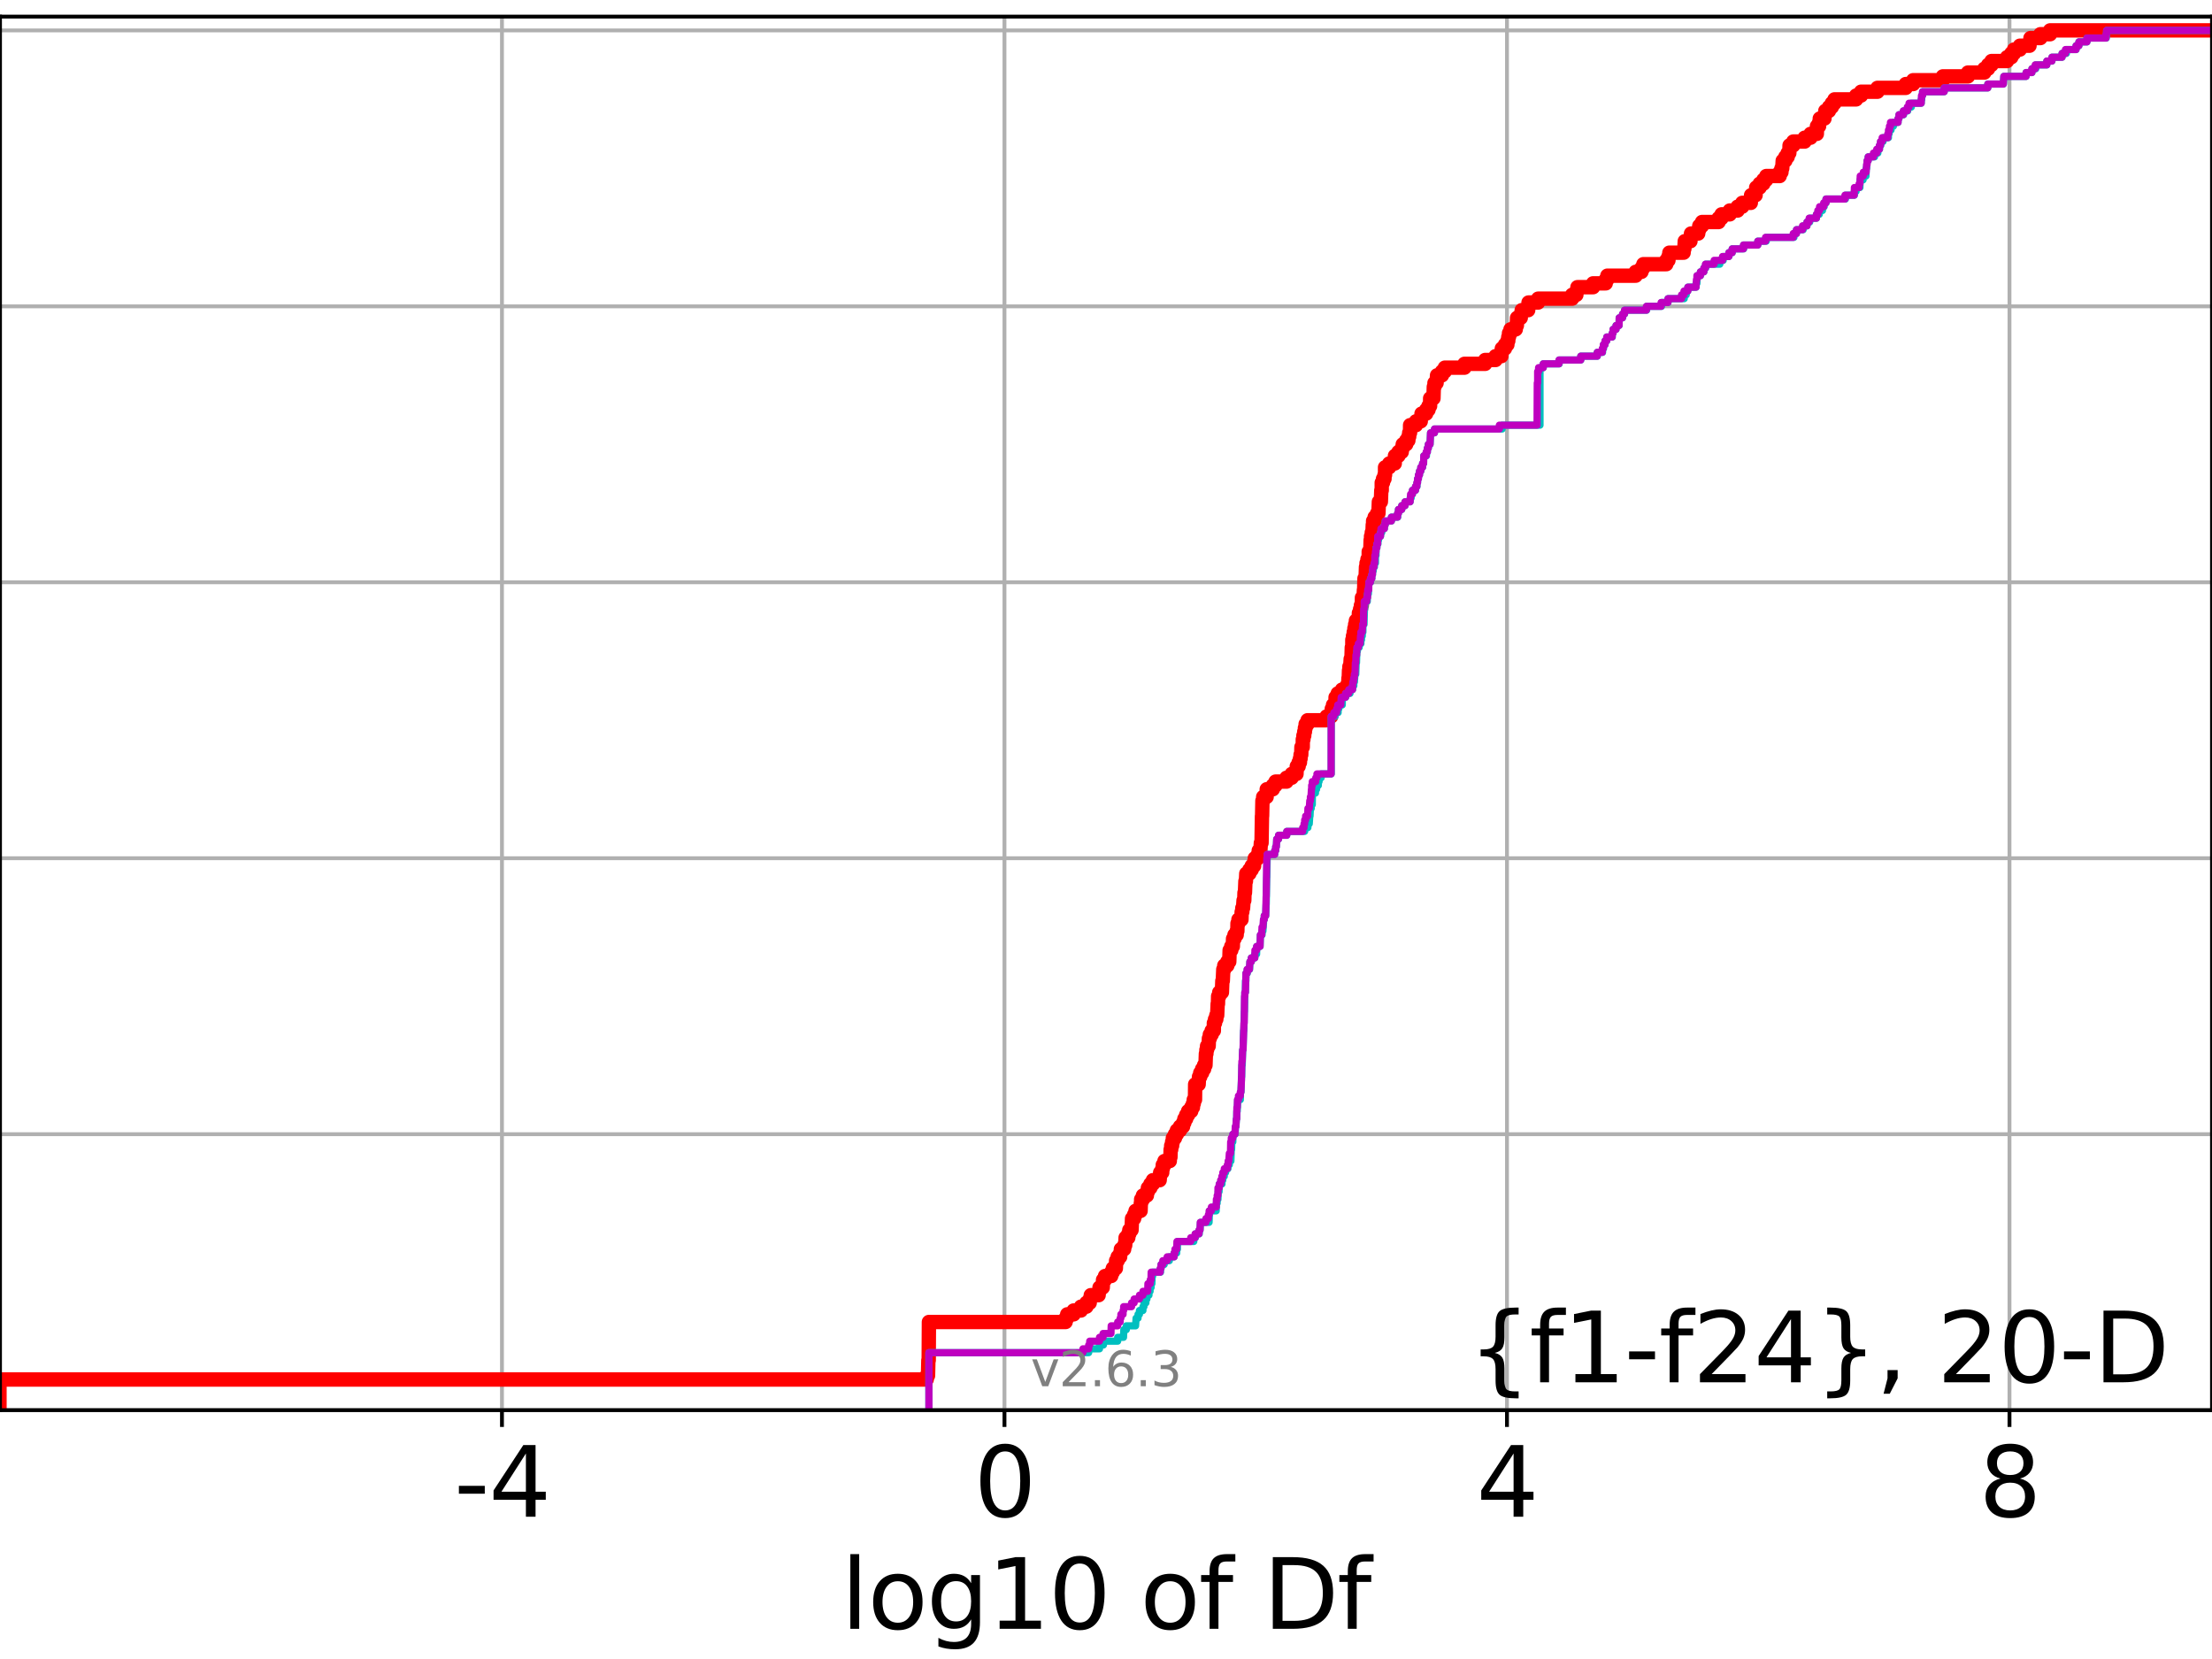 <?xml version="1.0" encoding="utf-8" standalone="no"?>
<!DOCTYPE svg PUBLIC "-//W3C//DTD SVG 1.1//EN"
  "http://www.w3.org/Graphics/SVG/1.1/DTD/svg11.dtd">
<svg xmlns:xlink="http://www.w3.org/1999/xlink" width="460.8pt" height="345.6pt" viewBox="0 0 460.8 345.6" xmlns="http://www.w3.org/2000/svg" version="1.1">
 <defs>
  <style type="text/css">*{stroke-linejoin: round; stroke-linecap: butt}</style>
 </defs>
 <g id="figure_1">
  <g id="patch_1">
   <path d="M 0 345.6 
L 460.8 345.6 
L 460.8 0 
L 0 0 
z
" style="fill: #ffffff"/>
  </g>
  <g id="axes_1">
   <g id="patch_2">
    <path d="M 0 293.76 
L 460.8 293.76 
L 460.8 3.456 
L 0 3.456 
z
" style="fill: #ffffff"/>
   </g>
   <g id="matplotlib.axis_1">
    <g id="xtick_1">
     <g id="line2d_1">
      <path d="M 104.568 293.76 
L 104.568 3.456 
" clip-path="url(#p7abfd3ec50)" style="fill: none; stroke: #b0b0b0; stroke-width: 0.8; stroke-linecap: square"/>
     </g>
     <g id="line2d_2">
      <defs>
       <path id="m4c95dec7f3" d="M 0 0 
L 0 3.5 
" style="stroke: #000000; stroke-width: 0.8"/>
      </defs>
      <g>
       <use xlink:href="#m4c95dec7f3" x="104.568" y="293.76" style="stroke: #000000; stroke-width: 0.8"/>
      </g>
     </g>
     <g id="text_1">
      <!-- -4 -->
      <g transform="translate(94.598 315.957) scale(0.2 -0.2)">
       <defs>
        <path id="DejaVuSans-2d" d="M 313 2009 
L 1997 2009 
L 1997 1497 
L 313 1497 
L 313 2009 
z
" transform="scale(0.016)"/>
        <path id="DejaVuSans-34" d="M 2419 4116 
L 825 1625 
L 2419 1625 
L 2419 4116 
z
M 2253 4666 
L 3047 4666 
L 3047 1625 
L 3713 1625 
L 3713 1100 
L 3047 1100 
L 3047 0 
L 2419 0 
L 2419 1100 
L 313 1100 
L 313 1709 
L 2253 4666 
z
" transform="scale(0.016)"/>
       </defs>
       <use xlink:href="#DejaVuSans-2d"/>
       <use xlink:href="#DejaVuSans-34" x="36.084"/>
      </g>
     </g>
    </g>
    <g id="xtick_2">
     <g id="line2d_3">
      <path d="M 209.249 293.76 
L 209.249 3.456 
" clip-path="url(#p7abfd3ec50)" style="fill: none; stroke: #b0b0b0; stroke-width: 0.8; stroke-linecap: square"/>
     </g>
     <g id="line2d_4">
      <g>
       <use xlink:href="#m4c95dec7f3" x="209.249" y="293.76" style="stroke: #000000; stroke-width: 0.8"/>
      </g>
     </g>
     <g id="text_2">
      <!-- 0 -->
      <g transform="translate(202.887 315.957) scale(0.2 -0.2)">
       <defs>
        <path id="DejaVuSans-30" d="M 2034 4250 
Q 1547 4250 1301 3770 
Q 1056 3291 1056 2328 
Q 1056 1369 1301 889 
Q 1547 409 2034 409 
Q 2525 409 2770 889 
Q 3016 1369 3016 2328 
Q 3016 3291 2770 3770 
Q 2525 4250 2034 4250 
z
M 2034 4750 
Q 2819 4750 3233 4129 
Q 3647 3509 3647 2328 
Q 3647 1150 3233 529 
Q 2819 -91 2034 -91 
Q 1250 -91 836 529 
Q 422 1150 422 2328 
Q 422 3509 836 4129 
Q 1250 4750 2034 4750 
z
" transform="scale(0.016)"/>
       </defs>
       <use xlink:href="#DejaVuSans-30"/>
      </g>
     </g>
    </g>
    <g id="xtick_3">
     <g id="line2d_5">
      <path d="M 313.931 293.76 
L 313.931 3.456 
" clip-path="url(#p7abfd3ec50)" style="fill: none; stroke: #b0b0b0; stroke-width: 0.8; stroke-linecap: square"/>
     </g>
     <g id="line2d_6">
      <g>
       <use xlink:href="#m4c95dec7f3" x="313.931" y="293.76" style="stroke: #000000; stroke-width: 0.8"/>
      </g>
     </g>
     <g id="text_3">
      <!-- 4 -->
      <g transform="translate(307.568 315.957) scale(0.2 -0.2)">
       <use xlink:href="#DejaVuSans-34"/>
      </g>
     </g>
    </g>
    <g id="xtick_4">
     <g id="line2d_7">
      <path d="M 418.612 293.76 
L 418.612 3.456 
" clip-path="url(#p7abfd3ec50)" style="fill: none; stroke: #b0b0b0; stroke-width: 0.8; stroke-linecap: square"/>
     </g>
     <g id="line2d_8">
      <g>
       <use xlink:href="#m4c95dec7f3" x="418.612" y="293.76" style="stroke: #000000; stroke-width: 0.8"/>
      </g>
     </g>
     <g id="text_4">
      <!-- 8 -->
      <g transform="translate(412.25 315.957) scale(0.2 -0.2)">
       <defs>
        <path id="DejaVuSans-38" d="M 2034 2216 
Q 1584 2216 1326 1975 
Q 1069 1734 1069 1313 
Q 1069 891 1326 650 
Q 1584 409 2034 409 
Q 2484 409 2743 651 
Q 3003 894 3003 1313 
Q 3003 1734 2745 1975 
Q 2488 2216 2034 2216 
z
M 1403 2484 
Q 997 2584 770 2862 
Q 544 3141 544 3541 
Q 544 4100 942 4425 
Q 1341 4750 2034 4750 
Q 2731 4750 3128 4425 
Q 3525 4100 3525 3541 
Q 3525 3141 3298 2862 
Q 3072 2584 2669 2484 
Q 3125 2378 3379 2068 
Q 3634 1759 3634 1313 
Q 3634 634 3220 271 
Q 2806 -91 2034 -91 
Q 1263 -91 848 271 
Q 434 634 434 1313 
Q 434 1759 690 2068 
Q 947 2378 1403 2484 
z
M 1172 3481 
Q 1172 3119 1398 2916 
Q 1625 2713 2034 2713 
Q 2441 2713 2670 2916 
Q 2900 3119 2900 3481 
Q 2900 3844 2670 4047 
Q 2441 4250 2034 4250 
Q 1625 4250 1398 4047 
Q 1172 3844 1172 3481 
z
" transform="scale(0.016)"/>
       </defs>
       <use xlink:href="#DejaVuSans-38"/>
      </g>
     </g>
    </g>
    <g id="text_5">
     <!-- log10 of Df -->
     <g transform="translate(175.214 339.313) scale(0.2 -0.2)">
      <defs>
       <path id="DejaVuSans-6c" d="M 603 4863 
L 1178 4863 
L 1178 0 
L 603 0 
L 603 4863 
z
" transform="scale(0.016)"/>
       <path id="DejaVuSans-6f" d="M 1959 3097 
Q 1497 3097 1228 2736 
Q 959 2375 959 1747 
Q 959 1119 1226 758 
Q 1494 397 1959 397 
Q 2419 397 2687 759 
Q 2956 1122 2956 1747 
Q 2956 2369 2687 2733 
Q 2419 3097 1959 3097 
z
M 1959 3584 
Q 2709 3584 3137 3096 
Q 3566 2609 3566 1747 
Q 3566 888 3137 398 
Q 2709 -91 1959 -91 
Q 1206 -91 779 398 
Q 353 888 353 1747 
Q 353 2609 779 3096 
Q 1206 3584 1959 3584 
z
" transform="scale(0.016)"/>
       <path id="DejaVuSans-67" d="M 2906 1791 
Q 2906 2416 2648 2759 
Q 2391 3103 1925 3103 
Q 1463 3103 1205 2759 
Q 947 2416 947 1791 
Q 947 1169 1205 825 
Q 1463 481 1925 481 
Q 2391 481 2648 825 
Q 2906 1169 2906 1791 
z
M 3481 434 
Q 3481 -459 3084 -895 
Q 2688 -1331 1869 -1331 
Q 1566 -1331 1297 -1286 
Q 1028 -1241 775 -1147 
L 775 -588 
Q 1028 -725 1275 -790 
Q 1522 -856 1778 -856 
Q 2344 -856 2625 -561 
Q 2906 -266 2906 331 
L 2906 616 
Q 2728 306 2450 153 
Q 2172 0 1784 0 
Q 1141 0 747 490 
Q 353 981 353 1791 
Q 353 2603 747 3093 
Q 1141 3584 1784 3584 
Q 2172 3584 2450 3431 
Q 2728 3278 2906 2969 
L 2906 3500 
L 3481 3500 
L 3481 434 
z
" transform="scale(0.016)"/>
       <path id="DejaVuSans-31" d="M 794 531 
L 1825 531 
L 1825 4091 
L 703 3866 
L 703 4441 
L 1819 4666 
L 2450 4666 
L 2450 531 
L 3481 531 
L 3481 0 
L 794 0 
L 794 531 
z
" transform="scale(0.016)"/>
       <path id="DejaVuSans-20" transform="scale(0.016)"/>
       <path id="DejaVuSans-66" d="M 2375 4863 
L 2375 4384 
L 1825 4384 
Q 1516 4384 1395 4259 
Q 1275 4134 1275 3809 
L 1275 3500 
L 2222 3500 
L 2222 3053 
L 1275 3053 
L 1275 0 
L 697 0 
L 697 3053 
L 147 3053 
L 147 3500 
L 697 3500 
L 697 3744 
Q 697 4328 969 4595 
Q 1241 4863 1831 4863 
L 2375 4863 
z
" transform="scale(0.016)"/>
       <path id="DejaVuSans-44" d="M 1259 4147 
L 1259 519 
L 2022 519 
Q 2988 519 3436 956 
Q 3884 1394 3884 2338 
Q 3884 3275 3436 3711 
Q 2988 4147 2022 4147 
L 1259 4147 
z
M 628 4666 
L 1925 4666 
Q 3281 4666 3915 4102 
Q 4550 3538 4550 2338 
Q 4550 1131 3912 565 
Q 3275 0 1925 0 
L 628 0 
L 628 4666 
z
" transform="scale(0.016)"/>
      </defs>
      <use xlink:href="#DejaVuSans-6c"/>
      <use xlink:href="#DejaVuSans-6f" x="27.783"/>
      <use xlink:href="#DejaVuSans-67" x="88.965"/>
      <use xlink:href="#DejaVuSans-31" x="152.441"/>
      <use xlink:href="#DejaVuSans-30" x="216.064"/>
      <use xlink:href="#DejaVuSans-20" x="279.688"/>
      <use xlink:href="#DejaVuSans-6f" x="311.475"/>
      <use xlink:href="#DejaVuSans-66" x="372.656"/>
      <use xlink:href="#DejaVuSans-20" x="407.861"/>
      <use xlink:href="#DejaVuSans-44" x="439.648"/>
      <use xlink:href="#DejaVuSans-66" x="516.65"/>
     </g>
    </g>
   </g>
   <g id="matplotlib.axis_2">
    <g id="ytick_1">
     <g id="line2d_9">
      <path d="M 0 293.76 
L 460.8 293.76 
" clip-path="url(#p7abfd3ec50)" style="fill: none; stroke: #b0b0b0; stroke-width: 0.8; stroke-linecap: square"/>
     </g>
     <g id="line2d_10">
      <defs>
       <path id="mb42a73c5a2" d="M 0 0 
L -3.5 0 
" style="stroke: #000000; stroke-width: 0.8"/>
      </defs>
      <g>
       <use xlink:href="#mb42a73c5a2" x="0" y="293.76" style="stroke: #000000; stroke-width: 0.8"/>
      </g>
     </g>
    </g>
    <g id="ytick_2">
     <g id="line2d_11">
      <path d="M 0 236.274 
L 460.8 236.274 
" clip-path="url(#p7abfd3ec50)" style="fill: none; stroke: #b0b0b0; stroke-width: 0.8; stroke-linecap: square"/>
     </g>
     <g id="line2d_12">
      <g>
       <use xlink:href="#mb42a73c5a2" x="0" y="236.274" style="stroke: #000000; stroke-width: 0.8"/>
      </g>
     </g>
    </g>
    <g id="ytick_3">
     <g id="line2d_13">
      <path d="M 0 178.788 
L 460.8 178.788 
" clip-path="url(#p7abfd3ec50)" style="fill: none; stroke: #b0b0b0; stroke-width: 0.8; stroke-linecap: square"/>
     </g>
     <g id="line2d_14">
      <g>
       <use xlink:href="#mb42a73c5a2" x="0" y="178.788" style="stroke: #000000; stroke-width: 0.8"/>
      </g>
     </g>
    </g>
    <g id="ytick_4">
     <g id="line2d_15">
      <path d="M 0 121.302 
L 460.8 121.302 
" clip-path="url(#p7abfd3ec50)" style="fill: none; stroke: #b0b0b0; stroke-width: 0.8; stroke-linecap: square"/>
     </g>
     <g id="line2d_16">
      <g>
       <use xlink:href="#mb42a73c5a2" x="0" y="121.302" style="stroke: #000000; stroke-width: 0.8"/>
      </g>
     </g>
    </g>
    <g id="ytick_5">
     <g id="line2d_17">
      <path d="M 0 63.816 
L 460.8 63.816 
" clip-path="url(#p7abfd3ec50)" style="fill: none; stroke: #b0b0b0; stroke-width: 0.8; stroke-linecap: square"/>
     </g>
     <g id="line2d_18">
      <g>
       <use xlink:href="#mb42a73c5a2" x="0" y="63.816" style="stroke: #000000; stroke-width: 0.8"/>
      </g>
     </g>
    </g>
    <g id="ytick_6">
     <g id="line2d_19">
      <path d="M 0 6.33 
L 460.8 6.33 
" clip-path="url(#p7abfd3ec50)" style="fill: none; stroke: #b0b0b0; stroke-width: 0.8; stroke-linecap: square"/>
     </g>
     <g id="line2d_20">
      <g>
       <use xlink:href="#mb42a73c5a2" x="0" y="6.33" style="stroke: #000000; stroke-width: 0.8"/>
      </g>
     </g>
    </g>
   </g>
   <g id="line2d_21">
    <path d="M -0.113 293.76 
L -0.113 287.373 
L 193.049 287.373 
L 193.049 286.574 
L 193.323 286.574 
L 193.394 283.381 
L 193.466 283.381 
L 193.51 275.396 
L 221.985 275.396 
L 221.985 274.598 
L 222.319 274.598 
L 222.319 273.8 
L 223.659 273.8 
L 223.659 273.001 
L 225.174 273.001 
L 225.174 272.203 
L 226.317 272.203 
L 226.317 271.404 
L 227.007 271.404 
L 227.007 270.606 
L 227.232 270.606 
L 227.232 269.808 
L 228.865 269.808 
L 228.865 269.009 
L 229.049 269.009 
L 229.049 268.211 
L 229.723 268.211 
L 229.785 266.614 
L 230.202 266.614 
L 230.202 265.815 
L 231.481 265.815 
L 231.481 265.017 
L 231.824 265.017 
L 231.824 264.219 
L 232.453 264.219 
L 232.508 262.622 
L 232.833 262.622 
L 232.833 261.823 
L 233.347 261.823 
L 233.347 261.025 
L 233.502 261.025 
L 233.502 260.227 
L 234.179 260.227 
L 234.179 259.428 
L 234.394 259.428 
L 234.484 257.831 
L 235.042 257.831 
L 235.042 257.033 
L 235.261 257.033 
L 235.261 256.234 
L 235.722 256.234 
L 235.826 253.839 
L 236.261 253.839 
L 236.261 253.041 
L 236.556 253.041 
L 236.556 252.242 
L 237.607 252.242 
L 237.654 250.646 
L 237.722 250.646 
L 237.722 249.847 
L 238.092 249.847 
L 238.092 249.049 
L 238.914 249.049 
L 238.914 248.25 
L 239.13 248.25 
L 239.13 247.452 
L 239.644 247.452 
L 239.644 246.653 
L 240.171 246.653 
L 240.171 245.855 
L 241.579 245.855 
L 241.687 244.258 
L 242.11 244.258 
L 242.11 243.46 
L 242.23 243.46 
L 242.23 242.661 
L 242.58 242.661 
L 242.58 241.863 
L 243.687 241.863 
L 243.687 241.065 
L 243.822 241.065 
L 243.864 239.468 
L 243.98 239.468 
L 243.98 238.669 
L 244.173 238.669 
L 244.173 237.871 
L 244.328 237.871 
L 244.328 237.072 
L 244.769 237.072 
L 244.769 236.274 
L 245.169 236.274 
L 245.169 235.476 
L 245.82 235.476 
L 245.82 234.677 
L 246.452 234.677 
L 246.452 233.879 
L 246.727 233.879 
L 246.727 233.08 
L 247.099 233.08 
L 247.099 232.282 
L 247.499 232.282 
L 247.499 231.484 
L 248.149 231.484 
L 248.149 230.685 
L 248.512 230.685 
L 248.512 229.887 
L 248.683 229.887 
L 248.683 229.088 
L 248.939 229.088 
L 248.973 225.895 
L 249.7 225.895 
L 249.777 224.298 
L 250.033 224.298 
L 250.033 223.499 
L 250.427 223.499 
L 250.427 222.701 
L 250.835 222.701 
L 250.835 221.903 
L 251.122 221.903 
L 251.212 219.507 
L 251.316 219.507 
L 251.316 218.709 
L 251.454 218.709 
L 251.454 217.91 
L 251.786 217.91 
L 251.841 216.314 
L 252.032 216.314 
L 252.032 215.515 
L 252.411 215.515 
L 252.411 214.717 
L 252.866 214.717 
L 252.873 213.12 
L 253.111 213.12 
L 253.111 212.322 
L 253.381 212.322 
L 253.381 211.523 
L 253.559 211.523 
L 253.661 209.128 
L 253.724 209.128 
L 253.759 207.531 
L 253.99 207.531 
L 253.99 206.733 
L 254.545 206.733 
L 254.638 204.337 
L 254.73 204.337 
L 254.836 201.942 
L 255.039 201.942 
L 255.039 201.144 
L 255.673 201.144 
L 255.673 200.345 
L 256.078 200.345 
L 256.158 197.95 
L 256.495 197.95 
L 256.495 197.152 
L 256.82 197.152 
L 256.868 195.555 
L 257.165 195.555 
L 257.165 194.756 
L 257.623 194.756 
L 257.623 193.958 
L 257.764 193.958 
L 257.794 192.361 
L 257.992 192.361 
L 257.992 191.563 
L 258.62 191.563 
L 258.662 189.966 
L 258.795 189.966 
L 258.795 189.168 
L 258.952 189.168 
L 259.057 187.571 
L 259.206 187.571 
L 259.249 185.974 
L 259.346 185.974 
L 259.443 183.579 
L 259.55 183.579 
L 259.622 181.982 
L 260.268 181.982 
L 260.268 181.183 
L 260.755 181.183 
L 260.755 180.385 
L 261.247 180.385 
L 261.247 179.587 
L 261.396 179.587 
L 261.396 178.788 
L 262.039 178.788 
L 262.039 177.99 
L 262.221 177.99 
L 262.221 177.191 
L 262.556 177.191 
L 262.663 175.594 
L 262.802 175.594 
L 262.892 170.006 
L 262.922 170.006 
L 262.986 166.812 
L 263.144 166.812 
L 263.144 166.013 
L 263.863 166.013 
L 263.886 164.417 
L 265.152 164.417 
L 265.152 163.618 
L 265.724 163.618 
L 265.724 162.82 
L 268.003 162.82 
L 268.003 162.021 
L 269.083 162.021 
L 269.083 161.223 
L 270.083 161.223 
L 270.147 159.626 
L 270.534 159.626 
L 270.534 158.828 
L 270.802 158.828 
L 270.802 158.029 
L 270.933 158.029 
L 270.933 157.231 
L 271.071 157.231 
L 271.113 155.634 
L 271.383 155.634 
L 271.398 154.037 
L 271.526 154.037 
L 271.526 153.239 
L 271.696 153.239 
L 271.696 152.44 
L 271.838 152.44 
L 271.838 151.642 
L 271.989 151.642 
L 271.989 150.844 
L 272.393 150.844 
L 272.393 150.045 
L 276.353 150.045 
L 276.353 149.247 
L 277.308 149.247 
L 277.308 148.448 
L 277.438 148.448 
L 277.438 147.65 
L 277.696 147.65 
L 277.696 146.851 
L 278.195 146.851 
L 278.228 145.255 
L 278.675 145.255 
L 278.675 144.456 
L 279.563 144.456 
L 279.563 143.658 
L 280.544 143.658 
L 280.544 142.859 
L 280.839 142.859 
L 280.914 141.263 
L 280.97 141.263 
L 281.023 139.666 
L 281.109 139.666 
L 281.109 138.867 
L 281.278 138.867 
L 281.376 137.27 
L 281.533 137.27 
L 281.603 134.875 
L 281.711 134.875 
L 281.717 133.278 
L 281.859 133.278 
L 281.859 132.48 
L 282.009 132.48 
L 282.009 131.682 
L 282.148 131.682 
L 282.148 130.883 
L 282.301 130.883 
L 282.301 130.085 
L 282.462 130.085 
L 282.462 129.286 
L 283.045 129.286 
L 283.089 127.69 
L 283.333 127.69 
L 283.333 126.891 
L 283.509 126.891 
L 283.509 126.093 
L 283.693 126.093 
L 283.719 124.496 
L 284.053 124.496 
L 284.131 122.899 
L 284.177 122.899 
L 284.246 120.504 
L 284.478 120.504 
L 284.561 118.109 
L 284.673 118.109 
L 284.673 117.31 
L 284.87 117.31 
L 284.87 116.512 
L 285.129 116.512 
L 285.133 114.915 
L 285.455 114.915 
L 285.53 112.52 
L 285.61 112.52 
L 285.61 111.721 
L 285.769 111.721 
L 285.769 110.923 
L 285.912 110.923 
L 285.974 109.326 
L 286.041 109.326 
L 286.041 108.528 
L 286.369 108.528 
L 286.369 107.729 
L 286.879 107.729 
L 286.879 106.931 
L 287.154 106.931 
L 287.245 104.535 
L 287.658 104.535 
L 287.751 102.14 
L 287.841 102.14 
L 287.842 100.543 
L 288.108 100.543 
L 288.108 99.745 
L 288.415 99.745 
L 288.415 98.947 
L 288.529 98.947 
L 288.533 97.35 
L 289.398 97.35 
L 289.398 96.551 
L 290.552 96.551 
L 290.597 94.954 
L 291.322 94.954 
L 291.322 94.156 
L 292.006 94.156 
L 292.006 93.358 
L 292.218 93.358 
L 292.218 92.559 
L 292.933 92.559 
L 292.933 91.761 
L 293.387 91.761 
L 293.387 90.962 
L 293.559 90.962 
L 293.559 90.164 
L 293.737 90.164 
L 293.749 88.567 
L 294.972 88.567 
L 294.972 87.769 
L 295.969 87.769 
L 295.969 86.97 
L 296.127 86.97 
L 296.127 86.172 
L 297.089 86.172 
L 297.089 85.373 
L 297.58 85.373 
L 297.58 84.575 
L 297.914 84.575 
L 297.927 82.978 
L 298.617 82.978 
L 298.689 80.583 
L 298.827 80.583 
L 298.827 79.785 
L 299.266 79.785 
L 299.365 78.188 
L 300.385 78.188 
L 300.385 77.389 
L 300.984 77.389 
L 300.984 76.591 
L 305.077 76.591 
L 305.077 75.792 
L 309.387 75.792 
L 309.387 74.994 
L 311.55 74.994 
L 311.55 74.196 
L 312.757 74.196 
L 312.861 72.599 
L 313.514 72.599 
L 313.514 71.8 
L 314.015 71.8 
L 314.015 71.002 
L 314.204 71.002 
L 314.204 70.204 
L 314.351 70.204 
L 314.351 69.405 
L 314.668 69.405 
L 314.668 68.607 
L 315.762 68.607 
L 315.762 67.808 
L 315.992 67.808 
L 316.035 66.211 
L 316.802 66.211 
L 316.802 65.413 
L 317 65.413 
L 317 64.615 
L 318.348 64.615 
L 318.422 63.018 
L 320.422 63.018 
L 320.422 62.219 
L 327.494 62.219 
L 327.494 61.421 
L 328.385 61.421 
L 328.385 60.623 
L 328.61 60.623 
L 328.61 59.824 
L 331.87 59.824 
L 331.87 59.026 
L 334.502 59.026 
L 334.502 58.227 
L 334.844 58.227 
L 334.844 57.429 
L 340.743 57.429 
L 340.743 56.63 
L 341.944 56.63 
L 341.944 55.832 
L 342.346 55.832 
L 342.346 55.034 
L 347.116 55.034 
L 347.116 54.235 
L 347.566 54.235 
L 347.566 53.437 
L 347.756 53.437 
L 347.756 52.638 
L 350.729 52.638 
L 350.729 51.84 
L 350.883 51.84 
L 350.97 50.243 
L 352.153 50.243 
L 352.153 49.445 
L 352.268 49.445 
L 352.268 48.646 
L 353.767 48.646 
L 353.767 47.848 
L 353.99 47.848 
L 353.99 47.05 
L 354.567 47.05 
L 354.567 46.251 
L 358.018 46.251 
L 358.018 45.453 
L 358.632 45.453 
L 358.632 44.654 
L 360.337 44.654 
L 360.337 43.856 
L 361.981 43.856 
L 361.981 43.057 
L 362.938 43.057 
L 362.938 42.259 
L 364.726 42.259 
L 364.782 40.662 
L 365.721 40.662 
L 365.721 39.864 
L 365.845 39.864 
L 365.845 39.065 
L 366.572 39.065 
L 366.572 38.267 
L 367.343 38.267 
L 367.343 37.469 
L 367.951 37.469 
L 367.951 36.67 
L 370.738 36.67 
L 370.738 35.872 
L 371.109 35.872 
L 371.109 35.073 
L 371.276 35.073 
L 371.373 33.476 
L 371.923 33.476 
L 371.923 32.678 
L 372.405 32.678 
L 372.405 31.88 
L 372.749 31.88 
L 372.8 30.283 
L 373.577 30.283 
L 373.577 29.484 
L 375.947 29.484 
L 375.947 28.686 
L 377.168 28.686 
L 377.168 27.888 
L 378.48 27.888 
L 378.508 26.291 
L 378.95 26.291 
L 378.95 25.492 
L 379.093 25.492 
L 379.093 24.694 
L 380.067 24.694 
L 380.067 23.895 
L 380.244 23.895 
L 380.244 23.097 
L 381.013 23.097 
L 381.013 22.299 
L 381.608 22.299 
L 381.608 21.5 
L 382.166 21.5 
L 382.166 20.702 
L 386.661 20.702 
L 386.661 19.903 
L 387.693 19.903 
L 387.693 19.105 
L 391.114 19.105 
L 391.114 18.307 
L 397.002 18.307 
L 397.002 17.508 
L 398.55 17.508 
L 398.55 16.71 
L 404.734 16.71 
L 404.734 15.911 
L 409.969 15.911 
L 409.969 15.113 
L 413.377 15.113 
L 413.377 14.314 
L 414.163 14.314 
L 414.163 13.516 
L 414.87 13.516 
L 414.87 12.718 
L 418.112 12.718 
L 418.112 11.919 
L 419.001 11.919 
L 419.001 11.121 
L 419.558 11.121 
L 419.558 10.322 
L 420.776 10.322 
L 420.776 9.524 
L 422.781 9.524 
L 422.781 8.726 
L 422.983 8.726 
L 422.983 7.927 
L 425.048 7.927 
L 425.048 7.129 
L 427.071 7.129 
L 427.071 6.33 
L 427.071 6.33 
L 460.8 6.33 
L 460.8 6.33 
" clip-path="url(#p7abfd3ec50)" style="fill: none; stroke: #ff0000; stroke-width: 3; stroke-linecap: square"/>
   </g>
   <g id="line2d_22">
    <path d="M 193.51 293.76 
L 193.51 281.784 
L 226.791 281.784 
L 226.791 280.985 
L 229.049 280.985 
L 229.049 280.187 
L 229.866 280.187 
L 229.866 279.389 
L 232.833 279.389 
L 232.833 278.59 
L 234.05 278.59 
L 234.114 276.993 
L 234.631 276.993 
L 234.631 276.195 
L 236.562 276.195 
L 236.667 274.598 
L 237.072 274.598 
L 237.072 273.8 
L 237.366 273.8 
L 237.366 273.001 
L 238.092 273.001 
L 238.092 272.203 
L 238.307 272.203 
L 238.307 271.404 
L 238.714 271.404 
L 238.714 270.606 
L 238.928 270.606 
L 238.928 269.808 
L 239.354 269.808 
L 239.354 269.009 
L 239.583 269.009 
L 239.583 268.211 
L 239.799 268.211 
L 239.799 267.412 
L 239.964 267.412 
L 240.02 265.815 
L 240.132 265.815 
L 240.132 265.017 
L 241.757 265.017 
L 241.757 264.219 
L 241.869 264.219 
L 241.869 263.42 
L 242.528 263.42 
L 242.528 262.622 
L 243.597 262.622 
L 243.597 261.823 
L 244.586 261.823 
L 244.586 261.025 
L 245.132 261.025 
L 245.132 260.227 
L 245.279 260.227 
L 245.29 258.63 
L 248.69 258.63 
L 248.69 257.831 
L 249.027 257.831 
L 249.027 257.033 
L 249.829 257.033 
L 249.829 256.234 
L 249.992 256.234 
L 250.087 254.638 
L 251.872 254.638 
L 251.961 252.242 
L 253.357 252.242 
L 253.381 250.646 
L 253.559 250.646 
L 253.559 249.847 
L 253.724 249.847 
L 253.771 248.25 
L 253.953 248.25 
L 253.99 246.653 
L 254.562 246.653 
L 254.562 245.855 
L 254.73 245.855 
L 254.73 245.057 
L 255.039 245.057 
L 255.039 244.258 
L 255.311 244.258 
L 255.311 243.46 
L 255.8 243.46 
L 255.8 242.661 
L 256.091 242.661 
L 256.091 241.863 
L 256.418 241.863 
L 256.497 239.468 
L 256.567 239.468 
L 256.615 237.871 
L 256.82 237.871 
L 256.833 236.274 
L 257.303 236.274 
L 257.393 234.677 
L 257.459 234.677 
L 257.562 233.08 
L 257.623 233.08 
L 257.651 231.484 
L 257.739 231.484 
L 257.841 229.088 
L 258.383 229.088 
L 258.42 227.491 
L 258.515 227.491 
L 258.626 224.298 
L 258.669 224.298 
L 258.706 221.903 
L 258.78 221.903 
L 258.869 218.709 
L 258.953 218.709 
L 259.057 214.717 
L 259.111 214.717 
L 259.214 210.725 
L 259.245 210.725 
L 259.317 206.733 
L 259.437 206.733 
L 259.457 204.337 
L 259.55 204.337 
L 259.55 202.741 
L 259.838 202.741 
L 259.838 201.942 
L 260.316 201.942 
L 260.372 200.345 
L 260.676 200.345 
L 260.676 199.547 
L 261.396 199.547 
L 261.396 198.749 
L 261.776 198.749 
L 261.803 197.152 
L 262.493 197.152 
L 262.57 194.756 
L 262.91 194.756 
L 262.91 193.958 
L 263.091 193.958 
L 263.2 192.361 
L 263.215 192.361 
L 263.215 191.563 
L 263.363 191.563 
L 263.363 190.764 
L 263.661 190.764 
L 263.758 188.369 
L 263.776 188.369 
L 263.881 182.78 
L 263.9 182.78 
L 263.989 177.99 
L 265.548 177.99 
L 265.548 177.191 
L 265.746 177.191 
L 265.746 176.393 
L 265.883 176.393 
L 265.962 174.796 
L 266.344 174.796 
L 266.344 173.998 
L 268.058 173.998 
L 268.058 173.199 
L 271.788 173.199 
L 271.788 172.401 
L 272.464 172.401 
L 272.464 171.602 
L 272.743 171.602 
L 272.85 170.006 
L 272.902 170.006 
L 272.975 168.409 
L 273.154 168.409 
L 273.154 167.61 
L 273.374 167.61 
L 273.399 165.215 
L 274.036 165.215 
L 274.036 164.417 
L 274.272 164.417 
L 274.272 163.618 
L 274.635 163.618 
L 274.635 162.82 
L 274.786 162.82 
L 274.786 162.021 
L 275.222 162.021 
L 275.222 161.223 
L 277.319 161.223 
L 277.322 149.247 
L 278.128 149.247 
L 278.128 148.448 
L 278.757 148.448 
L 278.757 147.65 
L 278.912 147.65 
L 278.912 146.851 
L 279.623 146.851 
L 279.643 145.255 
L 280.334 145.255 
L 280.334 144.456 
L 281.228 144.456 
L 281.228 143.658 
L 281.759 143.658 
L 281.759 142.859 
L 282.028 142.859 
L 282.028 142.061 
L 282.154 142.061 
L 282.257 140.464 
L 282.43 140.464 
L 282.523 138.069 
L 282.586 138.069 
L 282.66 135.674 
L 282.767 135.674 
L 282.767 134.875 
L 283.144 134.875 
L 283.144 134.077 
L 283.504 134.077 
L 283.504 133.278 
L 283.631 133.278 
L 283.631 132.48 
L 283.795 132.48 
L 283.795 131.682 
L 283.917 131.682 
L 283.927 130.085 
L 284.15 130.085 
L 284.246 126.891 
L 284.295 126.891 
L 284.361 125.294 
L 284.829 125.294 
L 284.87 123.697 
L 285.061 123.697 
L 285.159 121.302 
L 285.507 121.302 
L 285.507 120.504 
L 285.777 120.504 
L 285.777 119.705 
L 285.912 119.705 
L 285.912 118.907 
L 286.076 118.907 
L 286.076 118.109 
L 286.32 118.109 
L 286.32 117.31 
L 286.533 117.31 
L 286.551 115.713 
L 286.658 115.713 
L 286.66 114.116 
L 286.828 114.116 
L 286.828 113.318 
L 287.05 113.318 
L 287.05 112.52 
L 287.176 112.52 
L 287.176 111.721 
L 287.587 111.721 
L 287.587 110.923 
L 287.844 110.923 
L 287.844 110.124 
L 288.388 110.124 
L 288.388 109.326 
L 288.568 109.326 
L 288.568 108.528 
L 289.854 108.528 
L 289.854 107.729 
L 291.167 107.729 
L 291.167 106.931 
L 291.322 106.931 
L 291.322 106.132 
L 292.006 106.132 
L 292.006 105.334 
L 292.692 105.334 
L 292.692 104.535 
L 293.749 104.535 
L 293.749 103.737 
L 293.971 103.737 
L 293.971 102.939 
L 294.245 102.939 
L 294.245 102.14 
L 294.877 102.14 
L 294.877 101.342 
L 295.185 101.342 
L 295.185 100.543 
L 295.303 100.543 
L 295.303 99.745 
L 295.479 99.745 
L 295.479 98.947 
L 295.704 98.947 
L 295.704 98.148 
L 295.981 98.148 
L 295.981 97.35 
L 296.342 97.35 
L 296.342 96.551 
L 296.562 96.551 
L 296.599 94.954 
L 297.159 94.954 
L 297.159 94.156 
L 297.346 94.156 
L 297.346 93.358 
L 297.547 93.358 
L 297.547 92.559 
L 297.911 92.559 
L 298.008 90.164 
L 298.832 90.164 
L 298.832 89.366 
L 312.926 89.366 
L 312.926 88.567 
L 320.811 88.567 
L 320.811 76.591 
L 321.485 76.591 
L 321.485 75.792 
L 324.813 75.792 
L 324.813 74.994 
L 329.301 74.994 
L 329.301 74.196 
L 332.749 74.196 
L 332.749 73.397 
L 333.847 73.397 
L 333.847 72.599 
L 334.05 72.599 
L 334.05 71.8 
L 334.356 71.8 
L 334.356 71.002 
L 334.727 71.002 
L 334.727 70.204 
L 335.867 70.204 
L 335.867 69.405 
L 336.028 69.405 
L 336.028 68.607 
L 336.65 68.607 
L 336.65 67.808 
L 337.282 67.808 
L 337.307 66.211 
L 338.005 66.211 
L 338.005 65.413 
L 338.435 65.413 
L 338.435 64.615 
L 343.02 64.615 
L 343.02 63.816 
L 346.127 63.816 
L 346.127 63.018 
L 347.475 63.018 
L 347.475 62.219 
L 350.853 62.219 
L 350.853 61.421 
L 351.275 61.421 
L 351.275 60.623 
L 351.606 60.623 
L 351.606 59.824 
L 353.313 59.824 
L 353.313 59.026 
L 353.494 59.026 
L 353.574 57.429 
L 354.23 57.429 
L 354.23 56.63 
L 354.944 56.63 
L 354.944 55.832 
L 355.331 55.832 
L 355.331 55.034 
L 358.267 55.034 
L 358.267 54.235 
L 358.981 54.235 
L 358.981 53.437 
L 360.149 53.437 
L 360.149 52.638 
L 360.844 52.638 
L 360.844 51.84 
L 363.237 51.84 
L 363.237 51.042 
L 366.182 51.042 
L 366.182 50.243 
L 367.943 50.243 
L 367.943 49.445 
L 373.718 49.445 
L 373.718 48.646 
L 374.238 48.646 
L 374.238 47.848 
L 375.633 47.848 
L 375.633 47.05 
L 376.424 47.05 
L 376.424 46.251 
L 377.006 46.251 
L 377.006 45.453 
L 378.393 45.453 
L 378.393 44.654 
L 378.994 44.654 
L 378.994 43.856 
L 379.654 43.856 
L 379.654 43.057 
L 380.005 43.057 
L 380.005 42.259 
L 380.389 42.259 
L 380.389 41.461 
L 384.44 41.461 
L 384.44 40.662 
L 386.286 40.662 
L 386.286 39.864 
L 386.657 39.864 
L 386.657 39.065 
L 387.458 39.065 
L 387.501 37.469 
L 388.113 37.469 
L 388.113 36.67 
L 388.72 36.67 
L 388.761 35.073 
L 388.849 35.073 
L 388.95 33.476 
L 389.174 33.476 
L 389.174 32.678 
L 390.512 32.678 
L 390.512 31.88 
L 391.193 31.88 
L 391.193 31.081 
L 391.545 31.081 
L 391.545 30.283 
L 391.803 30.283 
L 391.803 29.484 
L 392.277 29.484 
L 392.277 28.686 
L 393.404 28.686 
L 393.404 27.888 
L 393.535 27.888 
L 393.535 27.089 
L 393.939 27.089 
L 393.939 26.291 
L 394.429 26.291 
L 394.429 25.492 
L 395.401 25.492 
L 395.401 24.694 
L 395.594 24.694 
L 395.594 23.895 
L 396.566 23.895 
L 396.566 23.097 
L 397.419 23.097 
L 397.419 22.299 
L 398.164 22.299 
L 398.164 21.5 
L 400.224 21.5 
L 400.224 20.702 
L 400.337 20.702 
L 400.337 19.903 
L 400.5 19.903 
L 400.5 19.105 
L 405.013 19.105 
L 405.013 18.307 
L 414.093 18.307 
L 414.093 17.508 
L 417.337 17.508 
L 417.433 15.911 
L 422.064 15.911 
L 422.064 15.113 
L 423.292 15.113 
L 423.292 14.314 
L 424.092 14.314 
L 424.092 13.516 
L 426.396 13.516 
L 426.396 12.718 
L 427.456 12.718 
L 427.456 11.919 
L 429.562 11.919 
L 429.562 11.121 
L 430.473 11.121 
L 430.473 10.322 
L 432.48 10.322 
L 432.48 9.524 
L 433.074 9.524 
L 433.074 8.726 
L 434.746 8.726 
L 434.746 7.927 
L 438.777 7.927 
L 438.852 6.33 
L 438.852 6.33 
L 460.8 6.33 
L 460.8 6.33 
" clip-path="url(#p7abfd3ec50)" style="fill: none; stroke: #00bfbf; stroke-width: 1.5; stroke-linecap: square"/>
   </g>
   <g id="line2d_23">
    <path d="M 193.51 293.76 
L 193.51 281.784 
L 225.596 281.784 
L 225.596 280.985 
L 226.791 280.985 
L 226.791 280.187 
L 227.007 280.187 
L 227.007 279.389 
L 229.049 279.389 
L 229.049 278.59 
L 229.785 278.59 
L 229.785 277.792 
L 231.434 277.792 
L 231.481 276.195 
L 232.833 276.195 
L 232.833 275.396 
L 233.347 275.396 
L 233.347 274.598 
L 233.502 274.598 
L 233.502 273.8 
L 233.955 273.8 
L 233.955 273.001 
L 234.074 273.001 
L 234.074 272.203 
L 235.722 272.203 
L 235.722 271.404 
L 236.261 271.404 
L 236.261 270.606 
L 237.366 270.606 
L 237.366 269.808 
L 238.092 269.808 
L 238.092 269.009 
L 239.084 269.009 
L 239.13 267.412 
L 239.612 267.412 
L 239.612 266.614 
L 239.774 266.614 
L 239.806 265.017 
L 241.687 265.017 
L 241.687 264.219 
L 241.869 264.219 
L 241.869 263.42 
L 242.23 263.42 
L 242.23 262.622 
L 243.138 262.622 
L 243.138 261.823 
L 244.586 261.823 
L 244.586 261.025 
L 244.769 261.025 
L 244.769 260.227 
L 245.127 260.227 
L 245.182 258.63 
L 248.051 258.63 
L 248.051 257.831 
L 248.964 257.831 
L 248.964 257.033 
L 249.777 257.033 
L 249.777 256.234 
L 249.992 256.234 
L 250.033 254.638 
L 251.212 254.638 
L 251.212 253.839 
L 251.726 253.839 
L 251.726 253.041 
L 251.887 253.041 
L 251.887 252.242 
L 252.352 252.242 
L 252.352 251.444 
L 253.381 251.444 
L 253.391 249.847 
L 253.559 249.847 
L 253.559 249.049 
L 253.711 249.049 
L 253.724 247.452 
L 253.99 247.452 
L 253.99 246.653 
L 254.279 246.653 
L 254.279 245.855 
L 254.529 245.855 
L 254.529 245.057 
L 254.73 245.057 
L 254.73 244.258 
L 255.039 244.258 
L 255.039 243.46 
L 255.673 243.46 
L 255.673 242.661 
L 255.843 242.661 
L 255.843 241.863 
L 255.983 241.863 
L 256.091 240.266 
L 256.331 240.266 
L 256.369 237.871 
L 256.497 237.871 
L 256.497 237.072 
L 256.82 237.072 
L 256.82 236.274 
L 257.263 236.274 
L 257.337 234.677 
L 257.459 234.677 
L 257.562 233.08 
L 257.623 233.08 
L 257.664 230.685 
L 257.739 230.685 
L 257.788 229.088 
L 257.99 229.088 
L 257.99 228.29 
L 258.38 228.29 
L 258.38 227.491 
L 258.505 227.491 
L 258.614 225.096 
L 258.62 225.096 
L 258.706 221.104 
L 258.774 221.104 
L 258.869 218.709 
L 258.945 218.709 
L 259.056 215.515 
L 259.057 215.515 
L 259.14 213.12 
L 259.193 213.12 
L 259.262 207.531 
L 259.317 207.531 
L 259.317 206.733 
L 259.437 206.733 
L 259.531 203.539 
L 259.55 203.539 
L 259.55 202.741 
L 259.785 202.741 
L 259.785 201.942 
L 260.272 201.942 
L 260.372 200.345 
L 260.665 200.345 
L 260.665 199.547 
L 261.396 199.547 
L 261.423 197.95 
L 261.776 197.95 
L 261.776 197.152 
L 262.493 197.152 
L 262.556 194.756 
L 262.845 194.756 
L 262.895 193.16 
L 263.091 193.16 
L 263.2 191.563 
L 263.363 191.563 
L 263.363 190.764 
L 263.661 190.764 
L 263.758 186.772 
L 263.776 186.772 
L 263.886 178.788 
L 263.965 178.788 
L 263.965 177.99 
L 265.536 177.99 
L 265.536 177.191 
L 265.746 177.191 
L 265.746 176.393 
L 265.883 176.393 
L 265.962 174.796 
L 266.344 174.796 
L 266.344 173.998 
L 268.058 173.998 
L 268.058 173.199 
L 271.374 173.199 
L 271.374 172.401 
L 271.656 172.401 
L 271.656 171.602 
L 271.788 171.602 
L 271.788 170.804 
L 271.988 170.804 
L 271.988 170.006 
L 272.403 170.006 
L 272.464 168.409 
L 272.743 168.409 
L 272.85 166.812 
L 272.975 166.812 
L 272.975 166.013 
L 273.096 166.013 
L 273.196 164.417 
L 273.239 164.417 
L 273.239 163.618 
L 273.374 163.618 
L 273.374 162.82 
L 274.097 162.82 
L 274.097 162.021 
L 274.338 162.021 
L 274.338 161.223 
L 277.297 161.223 
L 277.312 149.247 
L 277.862 149.247 
L 277.862 148.448 
L 278.441 148.448 
L 278.441 147.65 
L 278.665 147.65 
L 278.665 146.851 
L 279.3 146.851 
L 279.397 145.255 
L 280.29 145.255 
L 280.29 144.456 
L 280.97 144.456 
L 280.97 143.658 
L 281.759 143.658 
L 281.814 142.061 
L 281.982 142.061 
L 281.982 141.263 
L 282.129 141.263 
L 282.129 140.464 
L 282.269 140.464 
L 282.344 138.069 
L 282.43 138.069 
L 282.468 136.472 
L 282.617 136.472 
L 282.653 134.875 
L 282.959 134.875 
L 282.959 134.077 
L 283.334 134.077 
L 283.416 132.48 
L 283.492 132.48 
L 283.492 131.682 
L 283.763 131.682 
L 283.862 130.085 
L 284.03 130.085 
L 284.076 126.891 
L 284.177 126.891 
L 284.18 125.294 
L 284.706 125.294 
L 284.706 124.496 
L 284.87 124.496 
L 284.911 122.899 
L 285.129 122.899 
L 285.159 121.302 
L 285.481 121.302 
L 285.481 120.504 
L 285.777 120.504 
L 285.777 119.705 
L 285.912 119.705 
L 285.952 118.109 
L 286.223 118.109 
L 286.223 117.31 
L 286.369 117.31 
L 286.39 115.713 
L 286.529 115.713 
L 286.529 114.915 
L 286.646 114.915 
L 286.646 114.116 
L 286.828 114.116 
L 286.828 113.318 
L 286.996 113.318 
L 287 111.721 
L 287.574 111.721 
L 287.679 110.124 
L 288.388 110.124 
L 288.388 109.326 
L 288.568 109.326 
L 288.568 108.528 
L 289.854 108.528 
L 289.854 107.729 
L 291.126 107.729 
L 291.126 106.931 
L 291.322 106.931 
L 291.322 106.132 
L 292.006 106.132 
L 292.006 105.334 
L 292.692 105.334 
L 292.692 104.535 
L 293.749 104.535 
L 293.855 102.939 
L 294.23 102.939 
L 294.23 102.14 
L 294.871 102.14 
L 294.871 101.342 
L 295.154 101.342 
L 295.154 100.543 
L 295.303 100.543 
L 295.303 99.745 
L 295.479 99.745 
L 295.479 98.947 
L 295.704 98.947 
L 295.704 98.148 
L 295.967 98.148 
L 295.967 97.35 
L 296.34 97.35 
L 296.34 96.551 
L 296.561 96.551 
L 296.599 94.954 
L 297.089 94.954 
L 297.089 94.156 
L 297.342 94.156 
L 297.342 93.358 
L 297.547 93.358 
L 297.547 92.559 
L 297.902 92.559 
L 298.008 90.164 
L 298.827 90.164 
L 298.827 89.366 
L 312.342 89.366 
L 312.342 88.567 
L 320.196 88.567 
L 320.239 79.785 
L 320.318 79.785 
L 320.318 77.389 
L 320.511 77.389 
L 320.511 76.591 
L 321.485 76.591 
L 321.485 75.792 
L 324.761 75.792 
L 324.761 74.994 
L 329.301 74.994 
L 329.301 74.196 
L 332.734 74.196 
L 332.734 73.397 
L 333.793 73.397 
L 333.793 72.599 
L 333.998 72.599 
L 333.998 71.8 
L 334.356 71.8 
L 334.356 71.002 
L 334.711 71.002 
L 334.711 70.204 
L 335.843 70.204 
L 335.843 69.405 
L 336.028 69.405 
L 336.028 68.607 
L 336.65 68.607 
L 336.65 67.808 
L 337.282 67.808 
L 337.305 66.211 
L 338.001 66.211 
L 338.001 65.413 
L 338.412 65.413 
L 338.412 64.615 
L 342.971 64.615 
L 342.971 63.816 
L 346.039 63.816 
L 346.039 63.018 
L 347.475 63.018 
L 347.475 62.219 
L 350.291 62.219 
L 350.291 61.421 
L 350.808 61.421 
L 350.808 60.623 
L 351.606 60.623 
L 351.606 59.824 
L 353.313 59.824 
L 353.401 58.227 
L 353.496 58.227 
L 353.496 57.429 
L 354.23 57.429 
L 354.23 56.63 
L 354.944 56.63 
L 354.944 55.832 
L 355.273 55.832 
L 355.273 55.034 
L 357.085 55.034 
L 357.085 54.235 
L 358.827 54.235 
L 358.827 53.437 
L 360.149 53.437 
L 360.149 52.638 
L 360.844 52.638 
L 360.844 51.84 
L 363.186 51.84 
L 363.186 51.042 
L 366.182 51.042 
L 366.182 50.243 
L 367.79 50.243 
L 367.79 49.445 
L 373.558 49.445 
L 373.558 48.646 
L 374.238 48.646 
L 374.238 47.848 
L 375.498 47.848 
L 375.498 47.05 
L 376.424 47.05 
L 376.424 46.251 
L 376.877 46.251 
L 376.877 45.453 
L 378.388 45.453 
L 378.388 44.654 
L 378.685 44.654 
L 378.685 43.856 
L 379.047 43.856 
L 379.047 43.057 
L 379.908 43.057 
L 379.908 42.259 
L 380.389 42.259 
L 380.389 41.461 
L 384.338 41.461 
L 384.338 40.662 
L 386.27 40.662 
L 386.302 39.065 
L 387.287 39.065 
L 387.287 38.267 
L 387.455 38.267 
L 387.518 36.67 
L 388.155 36.67 
L 388.155 35.872 
L 388.753 35.872 
L 388.849 34.275 
L 388.95 34.275 
L 388.95 33.476 
L 389.174 33.476 
L 389.174 32.678 
L 390.271 32.678 
L 390.271 31.88 
L 390.958 31.88 
L 390.958 31.081 
L 391.517 31.081 
L 391.517 30.283 
L 391.726 30.283 
L 391.726 29.484 
L 392.086 29.484 
L 392.086 28.686 
L 393.248 28.686 
L 393.248 27.888 
L 393.404 27.888 
L 393.404 27.089 
L 393.605 27.089 
L 393.605 26.291 
L 393.818 26.291 
L 393.818 25.492 
L 395.401 25.492 
L 395.401 24.694 
L 395.588 24.694 
L 395.588 23.895 
L 396.498 23.895 
L 396.498 23.097 
L 397.32 23.097 
L 397.32 22.299 
L 397.689 22.299 
L 397.689 21.5 
L 400.221 21.5 
L 400.286 19.903 
L 400.5 19.903 
L 400.5 19.105 
L 405.013 19.105 
L 405.013 18.307 
L 414.093 18.307 
L 414.093 17.508 
L 417.337 17.508 
L 417.433 15.911 
L 422.064 15.911 
L 422.064 15.113 
L 423.279 15.113 
L 423.279 14.314 
L 423.966 14.314 
L 423.966 13.516 
L 426.384 13.516 
L 426.384 12.718 
L 427.456 12.718 
L 427.456 11.919 
L 429.562 11.919 
L 429.562 11.121 
L 430.267 11.121 
L 430.267 10.322 
L 432.48 10.322 
L 432.48 9.524 
L 433.074 9.524 
L 433.074 8.726 
L 434.746 8.726 
L 434.746 7.927 
L 438.723 7.927 
L 438.723 7.129 
L 438.852 7.129 
L 438.852 6.33 
L 438.852 6.33 
L 460.8 6.33 
L 460.8 6.33 
" clip-path="url(#p7abfd3ec50)" style="fill: none; stroke: #bf00bf; stroke-width: 1.5; stroke-linecap: square"/>
   </g>
   <g id="patch_3">
    <path d="M 0 293.76 
L 0 3.456 
" style="fill: none; stroke: #000000; stroke-width: 0.8; stroke-linejoin: miter; stroke-linecap: square"/>
   </g>
   <g id="patch_4">
    <path d="M 460.8 293.76 
L 460.8 3.456 
" style="fill: none; stroke: #000000; stroke-width: 0.8; stroke-linejoin: miter; stroke-linecap: square"/>
   </g>
   <g id="patch_5">
    <path d="M 0 293.76 
L 460.8 293.76 
" style="fill: none; stroke: #000000; stroke-width: 0.8; stroke-linejoin: miter; stroke-linecap: square"/>
   </g>
   <g id="patch_6">
    <path d="M 0 3.456 
L 460.8 3.456 
" style="fill: none; stroke: #000000; stroke-width: 0.8; stroke-linejoin: miter; stroke-linecap: square"/>
   </g>
   <g id="text_6">
    <!-- {f1-f24}, 20-D -->
    <g transform="translate(305.884 287.954) scale(0.2 -0.2)">
     <defs>
      <path id="DejaVuSans-7b" d="M 3272 -594 
L 3272 -1044 
L 3078 -1044 
Q 2300 -1044 2036 -812 
Q 1772 -581 1772 109 
L 1772 856 
Q 1772 1328 1603 1509 
Q 1434 1691 991 1691 
L 800 1691 
L 800 2138 
L 991 2138 
Q 1438 2138 1605 2317 
Q 1772 2497 1772 2963 
L 1772 3713 
Q 1772 4403 2036 4633 
Q 2300 4863 3078 4863 
L 3272 4863 
L 3272 4416 
L 3059 4416 
Q 2619 4416 2484 4278 
Q 2350 4141 2350 3700 
L 2350 2925 
Q 2350 2434 2208 2212 
Q 2066 1991 1722 1913 
Q 2069 1828 2209 1606 
Q 2350 1384 2350 897 
L 2350 122 
Q 2350 -319 2484 -456 
Q 2619 -594 3059 -594 
L 3272 -594 
z
" transform="scale(0.016)"/>
      <path id="DejaVuSans-32" d="M 1228 531 
L 3431 531 
L 3431 0 
L 469 0 
L 469 531 
Q 828 903 1448 1529 
Q 2069 2156 2228 2338 
Q 2531 2678 2651 2914 
Q 2772 3150 2772 3378 
Q 2772 3750 2511 3984 
Q 2250 4219 1831 4219 
Q 1534 4219 1204 4116 
Q 875 4013 500 3803 
L 500 4441 
Q 881 4594 1212 4672 
Q 1544 4750 1819 4750 
Q 2544 4750 2975 4387 
Q 3406 4025 3406 3419 
Q 3406 3131 3298 2873 
Q 3191 2616 2906 2266 
Q 2828 2175 2409 1742 
Q 1991 1309 1228 531 
z
" transform="scale(0.016)"/>
      <path id="DejaVuSans-7d" d="M 800 -594 
L 1019 -594 
Q 1456 -594 1589 -459 
Q 1722 -325 1722 122 
L 1722 897 
Q 1722 1384 1862 1606 
Q 2003 1828 2350 1913 
Q 2003 1991 1862 2212 
Q 1722 2434 1722 2925 
L 1722 3700 
Q 1722 4144 1589 4280 
Q 1456 4416 1019 4416 
L 800 4416 
L 800 4863 
L 997 4863 
Q 1775 4863 2036 4633 
Q 2297 4403 2297 3713 
L 2297 2963 
Q 2297 2497 2465 2317 
Q 2634 2138 3078 2138 
L 3272 2138 
L 3272 1691 
L 3078 1691 
Q 2634 1691 2465 1509 
Q 2297 1328 2297 856 
L 2297 109 
Q 2297 -581 2036 -812 
Q 1775 -1044 997 -1044 
L 800 -1044 
L 800 -594 
z
" transform="scale(0.016)"/>
      <path id="DejaVuSans-2c" d="M 750 794 
L 1409 794 
L 1409 256 
L 897 -744 
L 494 -744 
L 750 256 
L 750 794 
z
" transform="scale(0.016)"/>
     </defs>
     <use xlink:href="#DejaVuSans-7b"/>
     <use xlink:href="#DejaVuSans-66" x="63.623"/>
     <use xlink:href="#DejaVuSans-31" x="98.828"/>
     <use xlink:href="#DejaVuSans-2d" x="162.451"/>
     <use xlink:href="#DejaVuSans-66" x="198.535"/>
     <use xlink:href="#DejaVuSans-32" x="233.74"/>
     <use xlink:href="#DejaVuSans-34" x="297.363"/>
     <use xlink:href="#DejaVuSans-7d" x="360.986"/>
     <use xlink:href="#DejaVuSans-2c" x="424.609"/>
     <use xlink:href="#DejaVuSans-20" x="456.396"/>
     <use xlink:href="#DejaVuSans-32" x="488.184"/>
     <use xlink:href="#DejaVuSans-30" x="551.807"/>
     <use xlink:href="#DejaVuSans-2d" x="615.43"/>
     <use xlink:href="#DejaVuSans-44" x="651.514"/>
    </g>
   </g>
   <g id="text_7">
    <!-- v2.6.3 -->
    <g style="fill: #808080" transform="translate(214.719 288.777) scale(0.1 -0.1)">
     <defs>
      <path id="DejaVuSans-76" d="M 191 3500 
L 800 3500 
L 1894 563 
L 2988 3500 
L 3597 3500 
L 2284 0 
L 1503 0 
L 191 3500 
z
" transform="scale(0.016)"/>
      <path id="DejaVuSans-2e" d="M 684 794 
L 1344 794 
L 1344 0 
L 684 0 
L 684 794 
z
" transform="scale(0.016)"/>
      <path id="DejaVuSans-36" d="M 2113 2584 
Q 1688 2584 1439 2293 
Q 1191 2003 1191 1497 
Q 1191 994 1439 701 
Q 1688 409 2113 409 
Q 2538 409 2786 701 
Q 3034 994 3034 1497 
Q 3034 2003 2786 2293 
Q 2538 2584 2113 2584 
z
M 3366 4563 
L 3366 3988 
Q 3128 4100 2886 4159 
Q 2644 4219 2406 4219 
Q 1781 4219 1451 3797 
Q 1122 3375 1075 2522 
Q 1259 2794 1537 2939 
Q 1816 3084 2150 3084 
Q 2853 3084 3261 2657 
Q 3669 2231 3669 1497 
Q 3669 778 3244 343 
Q 2819 -91 2113 -91 
Q 1303 -91 875 529 
Q 447 1150 447 2328 
Q 447 3434 972 4092 
Q 1497 4750 2381 4750 
Q 2619 4750 2861 4703 
Q 3103 4656 3366 4563 
z
" transform="scale(0.016)"/>
      <path id="DejaVuSans-33" d="M 2597 2516 
Q 3050 2419 3304 2112 
Q 3559 1806 3559 1356 
Q 3559 666 3084 287 
Q 2609 -91 1734 -91 
Q 1441 -91 1130 -33 
Q 819 25 488 141 
L 488 750 
Q 750 597 1062 519 
Q 1375 441 1716 441 
Q 2309 441 2620 675 
Q 2931 909 2931 1356 
Q 2931 1769 2642 2001 
Q 2353 2234 1838 2234 
L 1294 2234 
L 1294 2753 
L 1863 2753 
Q 2328 2753 2575 2939 
Q 2822 3125 2822 3475 
Q 2822 3834 2567 4026 
Q 2313 4219 1838 4219 
Q 1578 4219 1281 4162 
Q 984 4106 628 3988 
L 628 4550 
Q 988 4650 1302 4700 
Q 1616 4750 1894 4750 
Q 2613 4750 3031 4423 
Q 3450 4097 3450 3541 
Q 3450 3153 3228 2886 
Q 3006 2619 2597 2516 
z
" transform="scale(0.016)"/>
     </defs>
     <use xlink:href="#DejaVuSans-76"/>
     <use xlink:href="#DejaVuSans-32" x="59.18"/>
     <use xlink:href="#DejaVuSans-2e" x="122.803"/>
     <use xlink:href="#DejaVuSans-36" x="154.59"/>
     <use xlink:href="#DejaVuSans-2e" x="218.213"/>
     <use xlink:href="#DejaVuSans-33" x="250"/>
    </g>
   </g>
  </g>
 </g>
 <defs>
  <clipPath id="p7abfd3ec50">
   <rect x="0" y="3.456" width="460.8" height="290.304"/>
  </clipPath>
 </defs>
</svg>
